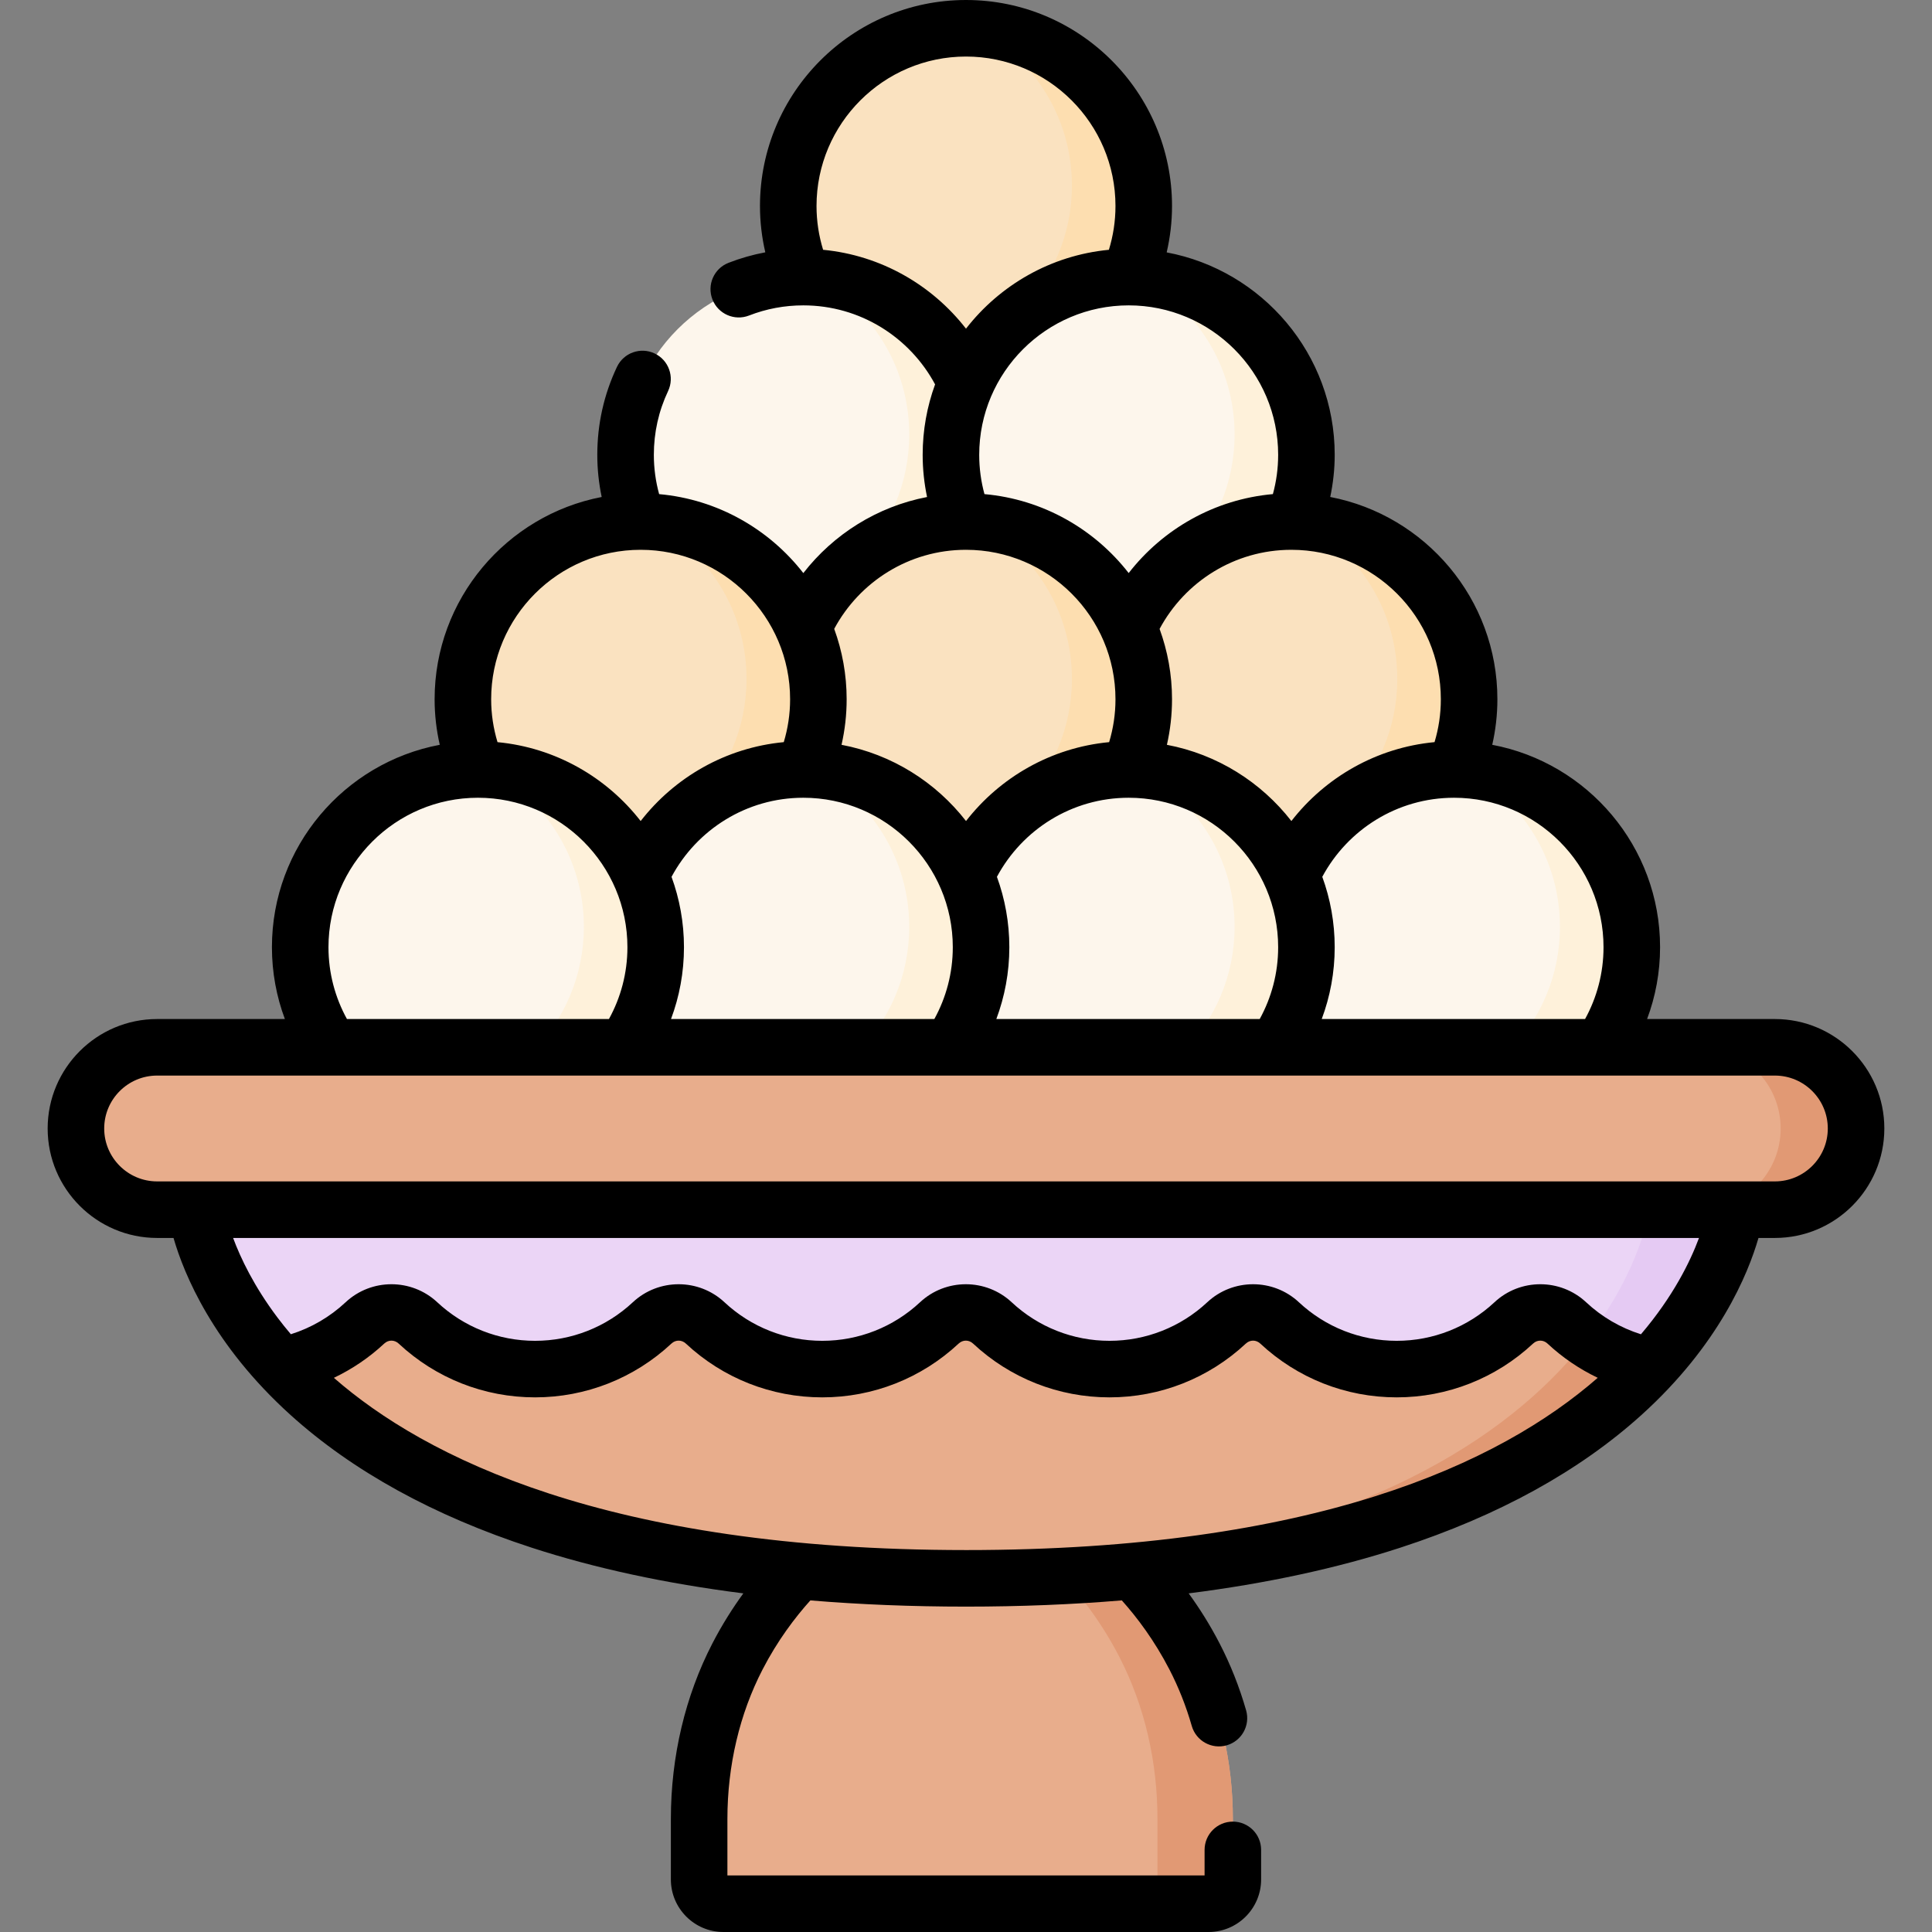 <svg id="Capa_1" enable-background="new 0 0 512 512" height="512" viewBox="0 0 512 512" width="512" xmlns="http://www.w3.org/2000/svg"><rect x="0" y="0" width="512" height="512" fill="#808080" stroke="none"/><g><g><circle cx="256" cy="54.597" fill="#fae2c0" r="47.105"/></g><g><path d="m303.103 54.602c0 26.014-21.089 47.103-47.103 47.103-7.982 0-15.505-1.988-22.098-5.494 1.009.07 2.028.1 3.057.1 26.024 0 47.113-21.089 47.113-47.103 0-18.042-10.14-33.706-25.035-41.618 24.595 1.557 44.066 22.007 44.066 47.012z" fill="#fddeb0"/></g><g><circle cx="212.887" cy="120.538" fill="#fdf6ec" r="47.105"/></g><g><path d="m259.996 120.536c0 26.014-21.089 47.103-47.113 47.103-7.972 0-15.495-1.988-22.078-5.484 1.009.07 2.028.1 3.047.1 26.014 0 47.103-21.089 47.103-47.103 0-18.042-10.14-33.706-25.025-41.618 24.606 1.567 44.066 22.007 44.066 47.002z" fill="#fef1da"/></g><g><circle cx="299.113" cy="120.538" fill="#fdf6ec" r="47.105"/></g><g><path d="m346.22 120.536c0 26.014-21.089 47.103-47.103 47.103-7.972 0-15.494-1.988-22.078-5.484 1.009.07 2.018.1 3.037.1 26.014 0 47.103-21.089 47.103-47.103 0-18.042-10.14-33.706-25.025-41.618 24.595 1.557 44.066 22.007 44.066 47.002z" fill="#fef1da"/></g><g><circle cx="342.226" cy="185.314" fill="#fae2c0" r="47.105"/></g><g><path d="m389.326 185.311c0 26.014-21.089 47.103-47.103 47.103-7.972 0-15.495-1.988-22.078-5.485 1.009.07 2.028.1 3.047.1 26.014 0 47.103-21.089 47.103-47.103 0-18.042-10.14-33.706-25.025-41.618 24.596 1.568 44.056 22.008 44.056 47.003z" fill="#fddeb0"/></g><g><circle cx="256" cy="185.314" fill="#fae2c0" r="47.105"/></g><g><path d="m303.103 185.311c0 26.014-21.089 47.103-47.103 47.103-7.972 0-15.494-1.988-22.078-5.485 1.009.07 2.018.1 3.037.1 26.024 0 47.113-21.089 47.113-47.103 0-18.042-10.14-33.706-25.035-41.618 24.595 1.558 44.066 22.008 44.066 47.003z" fill="#fddeb0"/></g><g><circle cx="169.774" cy="185.314" fill="#fae2c0" r="47.105"/></g><g><path d="m216.879 185.311c0 26.014-21.089 47.103-47.103 47.103-7.972 0-15.494-1.988-22.078-5.485 1.009.07 2.018.1 3.037.1 26.014 0 47.103-21.089 47.103-47.103 0-18.042-10.14-33.706-25.025-41.618 24.596 1.558 44.066 22.008 44.066 47.003z" fill="#fddeb0"/></g><g><circle cx="385.339" cy="251.024" fill="#fdf6ec" r="47.105"/></g><g><path d="m432.443 251.025c0 26.014-21.089 47.103-47.103 47.103-7.972 0-15.495-1.988-22.078-5.484 1.009.07 2.018.1 3.037.1 26.014 0 47.103-21.099 47.103-47.113 0-18.032-10.13-33.696-25.005-41.608 24.586 1.568 44.046 22.017 44.046 47.002z" fill="#fef1da"/></g><g><circle cx="299.113" cy="251.024" fill="#fdf6ec" r="47.105"/></g><g><path d="m346.22 251.025c0 26.014-21.089 47.103-47.103 47.103-7.972 0-15.494-1.988-22.078-5.484 1.009.07 2.018.1 3.037.1 26.014 0 47.103-21.099 47.103-47.113 0-18.032-10.13-33.696-25.005-41.608 24.585 1.568 44.046 22.017 44.046 47.002z" fill="#fef1da"/></g><g><circle cx="212.887" cy="251.024" fill="#fdf6ec" r="47.105"/></g><g><path d="m259.996 251.025c0 26.014-21.089 47.103-47.113 47.103-7.972 0-15.495-1.988-22.078-5.484 1.009.07 2.028.1 3.047.1 26.014 0 47.103-21.099 47.103-47.113 0-18.032-10.13-33.696-25.005-41.608 24.596 1.578 44.046 22.017 44.046 47.002z" fill="#fef1da"/></g><g><circle cx="126.661" cy="251.024" fill="#fdf6ec" r="47.105"/></g><g><path d="m173.762 251.025c0 26.014-21.089 47.103-47.103 47.103-7.972 0-15.494-1.988-22.078-5.484 1.009.07 2.028.1 3.047.1 26.014 0 47.103-21.099 47.103-47.113 0-18.032-10.13-33.696-25.005-41.608 24.586 1.578 44.036 22.017 44.036 47.002z" fill="#fef1da"/></g><g><path d="m316.547 438.954c-11.147-21.54-26.925-31.829-26.925-31.829h-67.244s-15.777 10.29-26.924 31.829c-6.875 13.285-10.174 28.132-10.174 43.09v16.027c0 3.555 2.882 6.436 6.436 6.436h128.568c3.555 0 6.437-2.882 6.437-6.436v-16.027c0-14.958-3.299-29.805-10.174-43.09z" fill="#e8ad8c"/></g><g><path d="m326.719 482.044v16.024c0 3.556-2.877 6.443-6.434 6.443h-19.98c3.556 0 6.434-2.887 6.434-6.443v-16.024c0-14.955-3.297-29.8-10.17-43.087-11.149-21.538-26.923-31.828-26.923-31.828h19.98s15.774 10.29 26.923 31.828c6.873 13.287 10.17 28.132 10.17 43.087z" fill="#e19974"/></g><g><path d="m256 320.578h-204.06s12.206 97.699 204.06 97.699 204.06-97.699 204.06-97.699z" fill="#e8ad8c"/></g><g><path d="m460.056 320.576s-12.198 97.702-204.056 97.702c-3.906 0-7.742-.04-11.508-.12 180.839-3.826 192.547-97.582 192.547-97.582z" fill="#e19974"/></g><g><path d="m470.362 320.578h-428.724c-11.883 0-21.516-9.633-21.516-21.516 0-11.883 9.633-21.516 21.516-21.516h428.723c11.883 0 21.516 9.633 21.516 21.516 0 11.883-9.633 21.516-21.515 21.516z" fill="#e8ad8c"/></g><g><path d="m491.874 299.067c0 5.944-2.408 11.319-6.303 15.205-3.886 3.896-9.271 6.304-15.205 6.304h-19.98c5.934 0 11.318-2.408 15.205-6.304 3.896-3.886 6.303-9.261 6.303-15.205 0-11.888-9.63-21.518-21.508-21.518h19.98c11.877 0 21.508 9.63 21.508 21.518z" fill="#e19974"/></g><g><path d="m460.056 320.576s-2.457 19.7-22.547 41.408c-8.521-1.659-16.194-5.704-22.288-11.399-3.976-3.716-10.07-3.726-14.056 0-8.122 7.582-19.031 12.238-31.029 12.238s-22.907-4.655-31.029-12.238c-3.976-3.716-10.07-3.726-14.056 0-8.122 7.582-19.031 12.238-31.029 12.238s-22.907-4.655-31.029-12.238c-3.976-3.716-10.07-3.726-14.056 0-8.122 7.582-19.031 12.238-31.029 12.238s-22.907-4.655-31.029-12.238c-3.976-3.716-10.07-3.726-14.056 0-8.122 7.582-19.031 12.238-31.029 12.238s-22.907-4.655-31.029-12.238c-3.976-3.716-10.07-3.726-14.056 0-6.084 5.684-13.736 9.72-22.228 11.379-20.08-21.698-22.537-41.388-22.537-41.388z" fill="#ebd5f6"/></g><g><path d="m460.056 320.576s-2.457 19.7-22.547 41.408c-6.194-1.209-11.948-3.676-16.963-7.123 14.546-18.711 16.493-34.285 16.493-34.285z" fill="#e5caf3"/></g><path d="m470.362 270.054h-33.863c2.217-5.929 3.438-12.338 3.438-19.031 0-26.647-19.193-48.881-44.477-53.642.884-3.884 1.364-7.92 1.364-12.068 0-26.584-19.102-48.778-44.297-53.609.757-3.609 1.184-7.336 1.184-11.167 0-26.665-19.219-48.911-44.529-53.651.917-3.952 1.417-8.062 1.417-12.29-.001-30.104-24.494-54.596-54.599-54.596s-54.598 24.492-54.598 54.597c0 4.221.498 8.324 1.412 12.271-3.324.62-6.583 1.55-9.754 2.786-3.855 1.503-5.762 5.847-4.258 9.703 1.502 3.855 5.845 5.761 9.702 4.259 4.578-1.785 9.417-2.69 14.383-2.69 15.094 0 28.236 8.489 34.919 20.941-2.127 5.828-3.291 12.116-3.291 18.671 0 3.83.408 7.566 1.165 11.175-13.249 2.549-24.809 9.893-32.79 20.162-9.055-11.642-22.709-19.54-38.214-20.927-.908-3.318-1.401-6.807-1.401-10.41 0-5.914 1.269-11.6 3.773-16.899 1.768-3.741.168-8.207-3.574-9.975-3.742-1.77-8.208-.167-9.975 3.574-3.457 7.315-5.209 15.155-5.209 23.299 0 3.829.408 7.563 1.163 11.17-25.185 4.84-44.276 27.03-44.276 53.606 0 4.148.482 8.183 1.365 12.068-25.285 4.76-44.478 26.995-44.478 53.642 0 6.692 1.217 13.102 3.432 19.031h-33.858c-15.995 0-29.008 13.013-29.008 29.008s13.013 29.008 29.008 29.008h4.345c2.778 9.615 10.479 28.36 31.018 46.917 16.482 14.891 37.966 26.717 63.856 35.148 16.835 5.483 35.612 9.522 56.136 12.126-2.82 3.875-5.622 8.278-8.194 13.248-7.204 13.92-11.011 30.011-11.011 46.534v16.027c0 7.68 6.249 13.929 13.928 13.929h128.568c7.68 0 13.928-6.249 13.928-13.929v-7.832c0-4.138-3.354-7.492-7.492-7.492s-7.492 3.354-7.492 7.492v6.776h-126.456v-14.971c0-14.136 3.228-27.846 9.335-39.646 3.94-7.613 8.519-13.675 12.646-18.273 13.124 1.089 26.878 1.645 41.247 1.645 14.386 0 28.157-.557 41.295-1.649 4.095 4.577 8.647 10.643 12.597 18.277 2.441 4.716 4.439 9.76 5.937 14.991 1.141 3.978 5.291 6.278 9.267 5.138 3.978-1.141 6.278-5.289 5.139-9.267-1.772-6.182-4.139-12.154-7.034-17.749-2.571-4.969-5.372-9.375-8.191-13.249 20.522-2.604 39.298-6.643 56.133-12.126 25.89-8.432 47.374-20.257 63.856-35.148 20.538-18.557 28.24-37.302 31.018-46.917h4.345c15.995 0 29.008-13.013 29.008-29.008s-13.014-29.008-29.008-29.008zm-45.411-19.03c0 6.896-1.778 13.38-4.891 19.031h-69.789c2.218-5.928 3.439-12.338 3.439-19.031 0-6.551-1.166-12.834-3.291-18.658 6.682-12.458 19.823-20.954 34.921-20.954 21.842-.001 39.611 17.769 39.611 39.612zm-43.113-65.71c0 3.948-.586 7.76-1.669 11.359-15.394 1.454-28.939 9.331-37.939 20.911-8.023-10.314-19.657-17.688-32.989-20.201.883-3.884 1.357-7.921 1.357-12.069 0-6.548-1.171-12.824-3.294-18.645 6.678-12.464 19.82-20.967 34.923-20.967 21.842 0 39.611 17.77 39.611 39.612zm-117.644 47.055c6.68-12.459 19.82-20.958 34.919-20.958 21.843 0 39.612 17.77 39.612 39.612 0 6.895-1.777 13.379-4.888 19.031h-69.797c2.214-5.931 3.445-12.337 3.445-19.031 0-6.55-1.166-12.831-3.291-18.654zm74.531-111.831c0 3.601-.489 7.088-1.397 10.405-15.506 1.386-29.164 9.278-38.217 20.925-9.057-11.641-22.713-19.536-38.22-20.921-.905-3.318-1.39-6.808-1.39-10.409 0-21.842 17.77-39.612 39.613-39.612 21.842 0 39.611 17.77 39.611 39.612zm-120.592-54.34c-1.13-3.671-1.746-7.564-1.746-11.601 0-21.842 17.771-39.612 39.613-39.612s39.613 17.77 39.613 39.612c0 4.037-.616 7.93-1.746 11.601-15.365 1.472-28.882 9.341-37.869 20.903-8.988-11.558-22.501-19.431-37.865-20.903zm37.867 79.504c21.842 0 39.613 17.77 39.613 39.612 0 3.95-.595 7.761-1.678 11.362-15.39 1.456-28.931 9.331-37.929 20.909-8.023-10.315-19.658-17.69-32.991-20.202.883-3.884 1.357-7.921 1.357-12.069 0-6.551-1.172-12.83-3.298-18.653 6.681-12.461 19.825-20.959 34.926-20.959zm-3.5 105.322c0 6.895-1.777 13.38-4.89 19.031h-69.784c2.216-5.928 3.433-12.339 3.433-19.031 0-6.55-1.172-12.828-3.297-18.652 6.679-12.462 19.824-20.96 34.926-20.96 21.841-.001 39.612 17.769 39.612 39.612zm-82.726-105.322c21.842 0 39.613 17.77 39.613 39.612 0 3.95-.596 7.76-1.679 11.362-15.39 1.457-28.929 9.333-37.927 20.912-9-11.576-22.544-19.452-37.935-20.909-1.085-3.602-1.683-7.413-1.683-11.365-.001-21.842 17.768-39.612 39.611-39.612zm-43.113 65.709c21.843 0 39.613 17.77 39.613 39.612 0 6.897-1.782 13.38-4.896 19.031h-69.434c-3.114-5.651-4.895-12.134-4.895-19.031 0-21.842 17.769-39.612 39.612-39.612zm129.339 199.373c-95.15 0-143.581-24.723-167.519-45.645 4.851-2.316 9.359-5.356 13.345-9.08 1.107-1.036 2.715-1.036 3.826.003 9.845 9.192 22.68 14.253 36.141 14.253 13.46 0 26.296-5.062 36.146-14.257 1.107-1.036 2.715-1.035 3.826.003 9.845 9.192 22.68 14.254 36.142 14.254 13.461 0 26.296-5.062 36.146-14.257 1.107-1.036 2.715-1.036 3.826.003 9.846 9.192 22.681 14.253 36.143 14.253s26.296-5.062 36.146-14.257c1.107-1.035 2.714-1.035 3.825.004 9.847 9.192 22.682 14.253 36.143 14.253s26.296-5.062 36.146-14.257c1.106-1.035 2.713-1.035 3.823.002 3.978 3.716 8.474 6.757 13.315 9.072-26.129 22.814-75.286 45.653-167.42 45.653zm178.867-57.187c-5.387-1.691-10.35-4.579-14.53-8.485-6.813-6.368-17.48-6.366-24.285-.003-7.062 6.592-16.266 10.222-25.917 10.222s-18.855-3.63-25.913-10.219c-3.407-3.184-7.776-4.775-12.146-4.775-4.369 0-8.737 1.591-12.139 4.772-7.06 6.592-16.264 10.222-25.916 10.222s-18.856-3.63-25.914-10.219c-6.811-6.365-17.479-6.366-24.285-.003-7.06 6.592-16.264 10.222-25.916 10.222-9.651 0-18.855-3.63-25.913-10.219-6.811-6.366-17.479-6.365-24.285-.003-7.061 6.592-16.266 10.222-25.917 10.222s-18.855-3.63-25.911-10.219c-6.812-6.367-17.481-6.366-24.288-.001-4.177 3.902-9.134 6.788-14.513 8.476-1.268-1.498-2.445-2.959-3.625-4.531-6.159-8.206-9.696-15.644-11.682-20.985h388.478c-2.333 6.294-6.85 15.509-15.383 25.526zm35.495-40.512h-428.724c-7.732 0-14.023-6.291-14.023-14.023s6.291-14.023 14.023-14.023h428.723c7.732 0 14.023 6.291 14.023 14.023s-6.29 14.023-14.022 14.023z"/></g></svg>